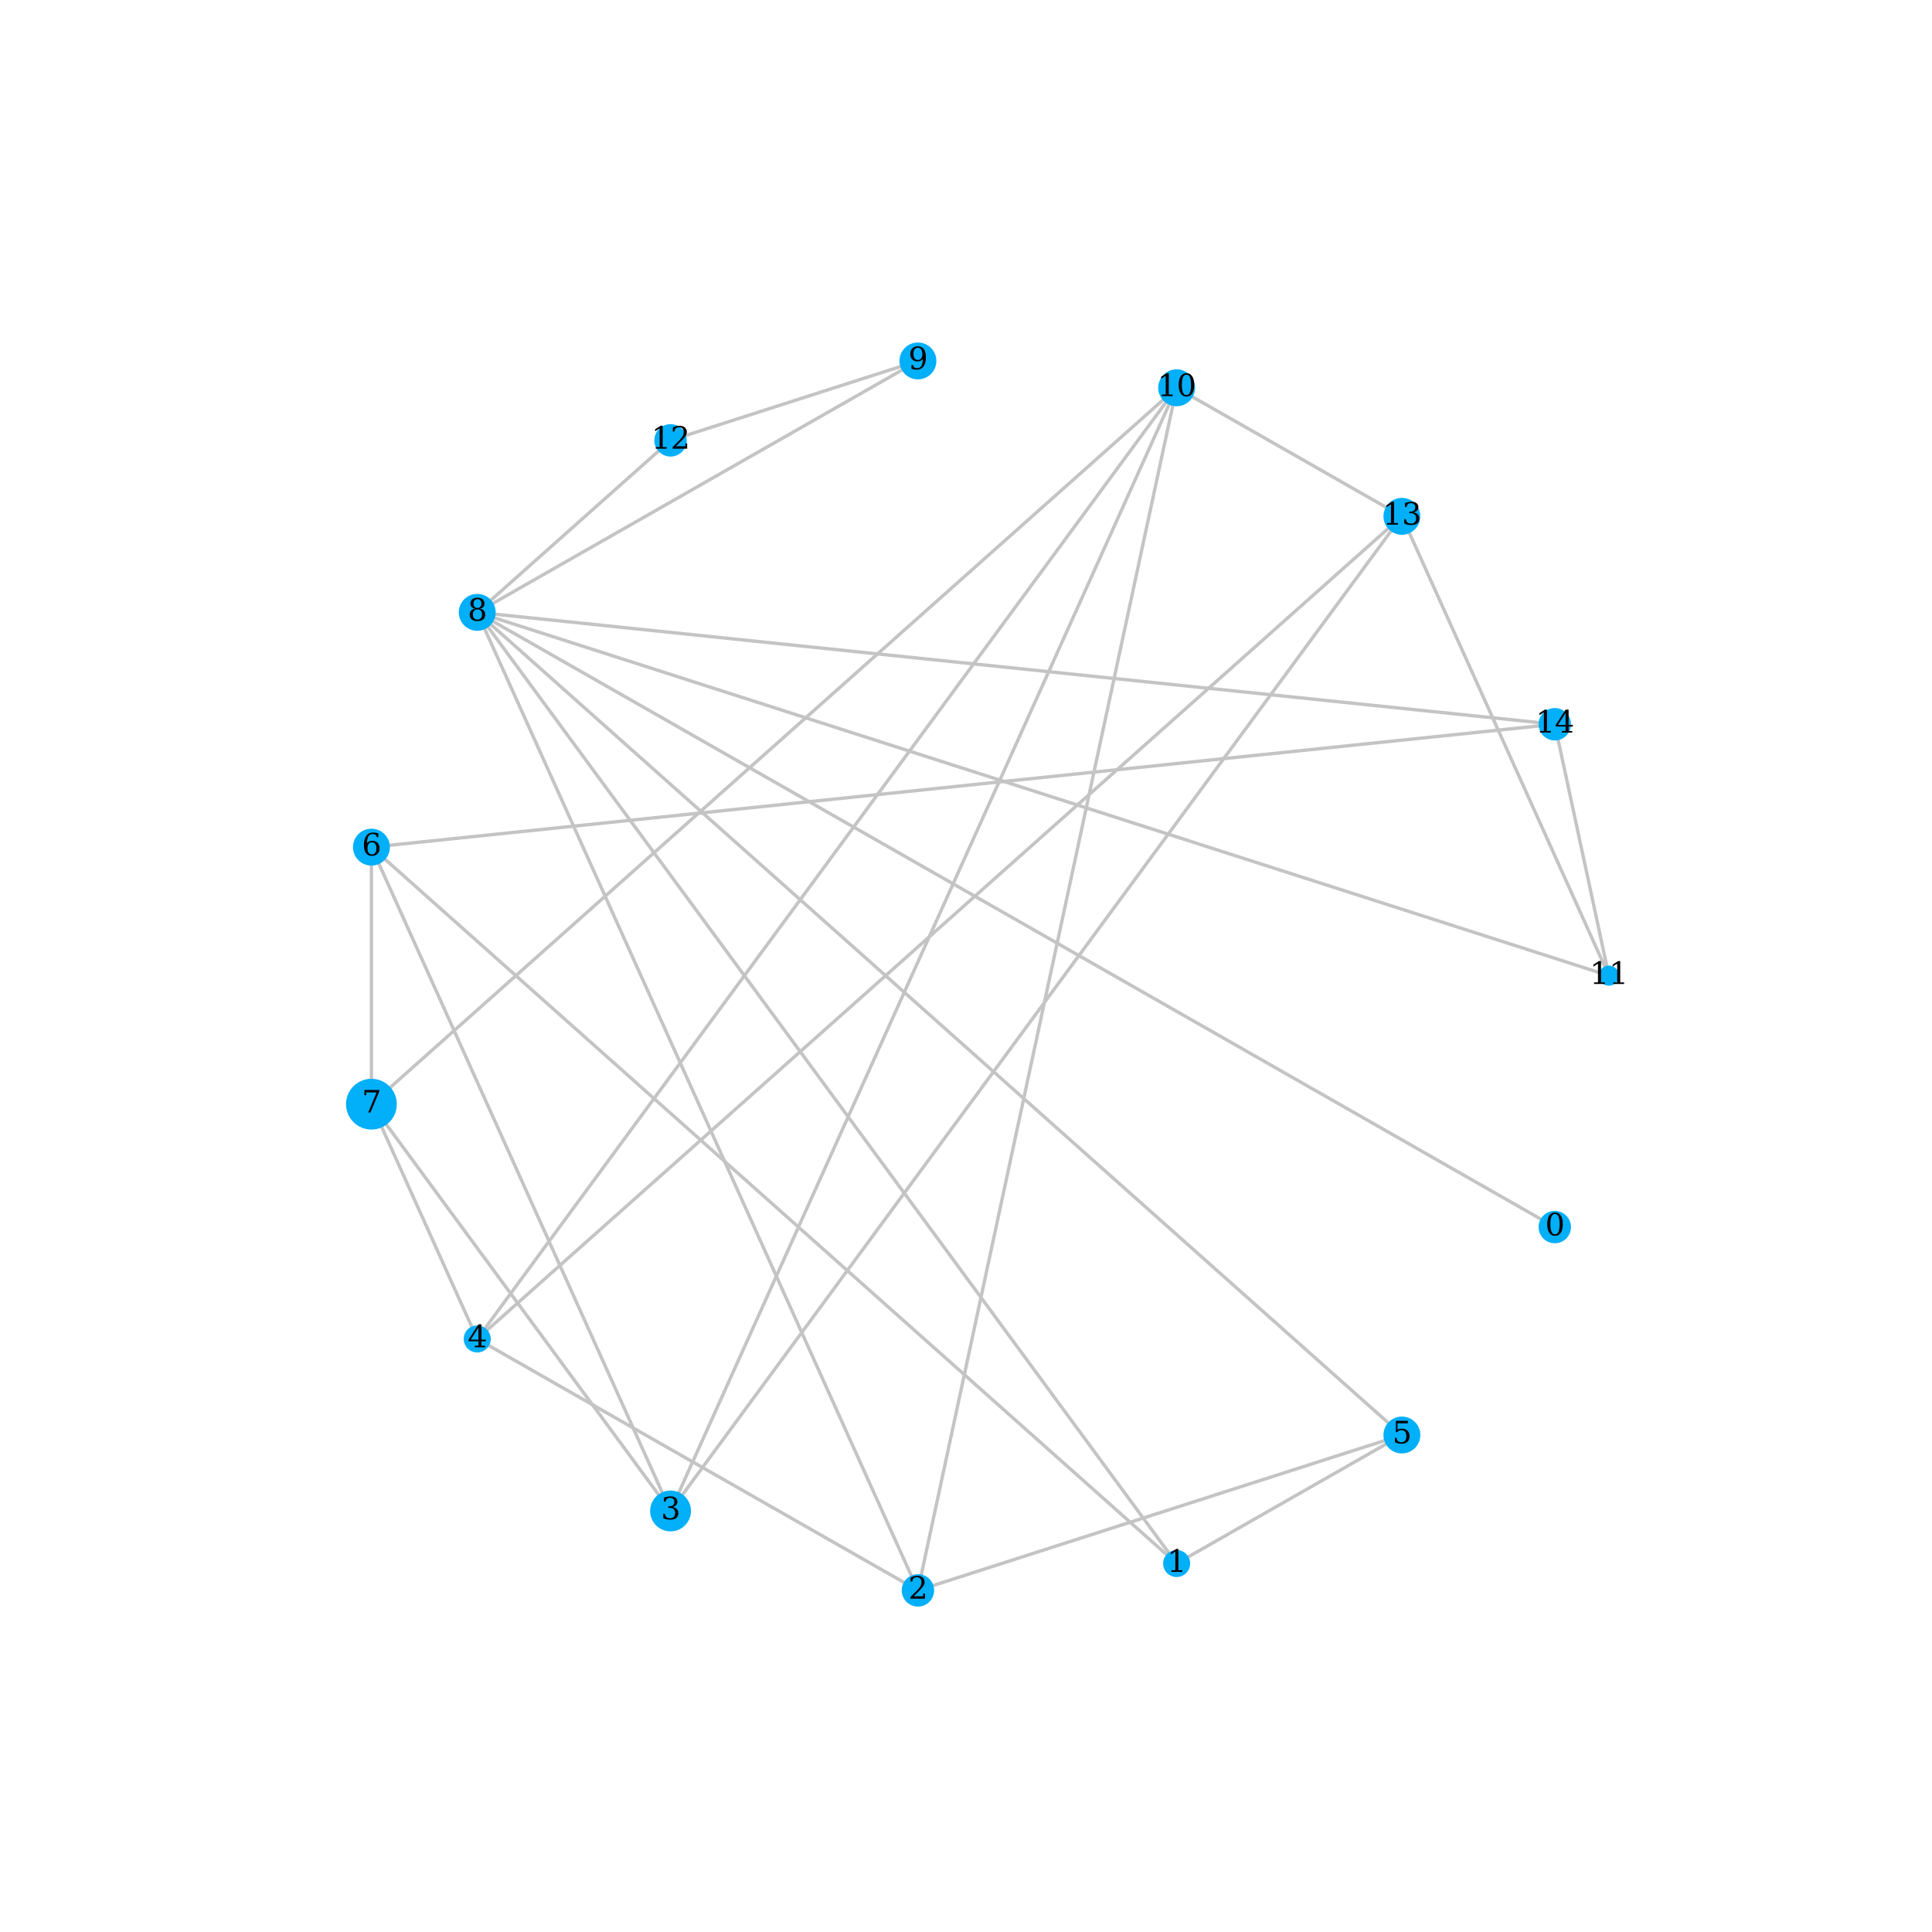 <?xml version="1.0" encoding="utf-8" standalone="no"?>
<!DOCTYPE svg PUBLIC "-//W3C//DTD SVG 1.1//EN"
  "http://www.w3.org/Graphics/SVG/1.1/DTD/svg11.dtd">
<svg xmlns:xlink="http://www.w3.org/1999/xlink" width="576pt" height="576pt" viewBox="0 0 576 576" xmlns="http://www.w3.org/2000/svg" version="1.1">
 <defs>
  <style type="text/css">*{stroke-linejoin: round; stroke-linecap: butt}</style>
 </defs>
 <g id="figure_1">
  <g id="patch_1">
   <path d="M 0 576 
L 576 576 
L 576 0 
L 0 0 
L 0 576 
z
" style="fill: none"/>
  </g>
  <g id="axes_1">
   <g id="LineCollection_1">
    <path d="M 479.663 290.88 
L 463.539 215.926 
" clip-path="url(#p269594ada7)" style="fill: none; stroke: #c4c4c4"/>
    <path d="M 479.663 290.88 
L 417.955 153.932 
" clip-path="url(#p269594ada7)" style="fill: none; stroke: #c4c4c4"/>
    <path d="M 479.663 290.88 
L 142.28 182.562 
" clip-path="url(#p269594ada7)" style="fill: none; stroke: #c4c4c4"/>
    <path d="M 463.539 215.926 
L 142.28 182.562 
" clip-path="url(#p269594ada7)" style="fill: none; stroke: #c4c4c4"/>
    <path d="M 463.539 215.926 
L 110.737 252.566 
" clip-path="url(#p269594ada7)" style="fill: none; stroke: #c4c4c4"/>
    <path d="M 417.955 153.932 
L 350.794 115.617 
" clip-path="url(#p269594ada7)" style="fill: none; stroke: #c4c4c4"/>
    <path d="M 417.955 153.932 
L 142.28 399.198 
" clip-path="url(#p269594ada7)" style="fill: none; stroke: #c4c4c4"/>
    <path d="M 417.955 153.932 
L 199.912 450.473 
" clip-path="url(#p269594ada7)" style="fill: none; stroke: #c4c4c4"/>
    <path d="M 350.794 115.617 
L 142.28 399.198 
" clip-path="url(#p269594ada7)" style="fill: none; stroke: #c4c4c4"/>
    <path d="M 350.794 115.617 
L 199.912 450.473 
" clip-path="url(#p269594ada7)" style="fill: none; stroke: #c4c4c4"/>
    <path d="M 350.794 115.617 
L 110.737 329.194 
" clip-path="url(#p269594ada7)" style="fill: none; stroke: #c4c4c4"/>
    <path d="M 350.794 115.617 
L 273.668 474.153 
" clip-path="url(#p269594ada7)" style="fill: none; stroke: #c4c4c4"/>
    <path d="M 273.668 107.607 
L 199.912 131.287 
" clip-path="url(#p269594ada7)" style="fill: none; stroke: #c4c4c4"/>
    <path d="M 273.668 107.607 
L 142.28 182.562 
" clip-path="url(#p269594ada7)" style="fill: none; stroke: #c4c4c4"/>
    <path d="M 199.912 131.287 
L 142.28 182.562 
" clip-path="url(#p269594ada7)" style="fill: none; stroke: #c4c4c4"/>
    <path d="M 142.28 182.562 
L 273.668 474.153 
" clip-path="url(#p269594ada7)" style="fill: none; stroke: #c4c4c4"/>
    <path d="M 142.28 182.562 
L 350.794 466.143 
" clip-path="url(#p269594ada7)" style="fill: none; stroke: #c4c4c4"/>
    <path d="M 142.28 182.562 
L 463.539 365.834 
" clip-path="url(#p269594ada7)" style="fill: none; stroke: #c4c4c4"/>
    <path d="M 142.28 182.562 
L 417.956 427.828 
" clip-path="url(#p269594ada7)" style="fill: none; stroke: #c4c4c4"/>
    <path d="M 110.737 252.566 
L 110.737 329.194 
" clip-path="url(#p269594ada7)" style="fill: none; stroke: #c4c4c4"/>
    <path d="M 110.737 252.566 
L 199.912 450.473 
" clip-path="url(#p269594ada7)" style="fill: none; stroke: #c4c4c4"/>
    <path d="M 110.737 252.566 
L 350.794 466.143 
" clip-path="url(#p269594ada7)" style="fill: none; stroke: #c4c4c4"/>
    <path d="M 110.737 329.194 
L 142.28 399.198 
" clip-path="url(#p269594ada7)" style="fill: none; stroke: #c4c4c4"/>
    <path d="M 110.737 329.194 
L 199.912 450.473 
" clip-path="url(#p269594ada7)" style="fill: none; stroke: #c4c4c4"/>
    <path d="M 142.28 399.198 
L 273.668 474.153 
" clip-path="url(#p269594ada7)" style="fill: none; stroke: #c4c4c4"/>
    <path d="M 273.668 474.153 
L 417.956 427.828 
" clip-path="url(#p269594ada7)" style="fill: none; stroke: #c4c4c4"/>
    <path d="M 350.794 466.143 
L 417.956 427.828 
" clip-path="url(#p269594ada7)" style="fill: none; stroke: #c4c4c4"/>
   </g>
   <g id="PathCollection_1">
    <path d="M 479.663 293.38 
C 480.326 293.38 480.962 293.117 481.431 292.648 
C 481.899 292.179 482.163 291.543 482.163 290.88 
C 482.163 290.217 481.899 289.581 481.431 289.112 
C 480.962 288.643 480.326 288.38 479.663 288.38 
C 479 288.38 478.364 288.643 477.895 289.112 
C 477.426 289.581 477.163 290.217 477.163 290.88 
C 477.163 291.543 477.426 292.179 477.895 292.648 
C 478.364 293.117 479 293.38 479.663 293.38 
z
" clip-path="url(#p269594ada7)" style="fill: #02aff9; stroke: #02aff9"/>
    <path d="M 463.539 220.256 
C 464.687 220.256 465.789 219.8 466.601 218.988 
C 467.413 218.176 467.869 217.074 467.869 215.926 
C 467.869 214.777 467.413 213.676 466.601 212.864 
C 465.789 212.052 464.687 211.596 463.539 211.596 
C 462.391 211.596 461.289 212.052 460.477 212.864 
C 459.665 213.676 459.209 214.777 459.209 215.926 
C 459.209 217.074 459.665 218.176 460.477 218.988 
C 461.289 219.8 462.391 220.256 463.539 220.256 
z
" clip-path="url(#p269594ada7)" style="fill: #02aff9; stroke: #02aff9"/>
    <path d="M 417.955 158.932 
C 419.281 158.932 420.553 158.405 421.491 157.467 
C 422.429 156.529 422.955 155.258 422.955 153.932 
C 422.955 152.606 422.429 151.334 421.491 150.396 
C 420.553 149.458 419.281 148.932 417.955 148.932 
C 416.629 148.932 415.358 149.458 414.42 150.396 
C 413.482 151.334 412.955 152.606 412.955 153.932 
C 412.955 155.258 413.482 156.529 414.42 157.467 
C 415.358 158.405 416.629 158.932 417.955 158.932 
z
" clip-path="url(#p269594ada7)" style="fill: #02aff9; stroke: #02aff9"/>
    <path d="M 350.794 120.617 
C 352.12 120.617 353.392 120.09 354.33 119.153 
C 355.267 118.215 355.794 116.943 355.794 115.617 
C 355.794 114.291 355.267 113.019 354.33 112.082 
C 353.392 111.144 352.12 110.617 350.794 110.617 
C 349.468 110.617 348.196 111.144 347.259 112.082 
C 346.321 113.019 345.794 114.291 345.794 115.617 
C 345.794 116.943 346.321 118.215 347.259 119.153 
C 348.196 120.09 349.468 120.617 350.794 120.617 
z
" clip-path="url(#p269594ada7)" style="fill: #02aff9; stroke: #02aff9"/>
    <path d="M 273.668 112.607 
C 274.994 112.607 276.266 112.08 277.203 111.143 
C 278.141 110.205 278.668 108.933 278.668 107.607 
C 278.668 106.281 278.141 105.009 277.203 104.072 
C 276.266 103.134 274.994 102.607 273.668 102.607 
C 272.342 102.607 271.07 103.134 270.132 104.072 
C 269.194 105.009 268.668 106.281 268.668 107.607 
C 268.668 108.933 269.194 110.205 270.132 111.143 
C 271.07 112.08 272.342 112.607 273.668 112.607 
z
" clip-path="url(#p269594ada7)" style="fill: #02aff9; stroke: #02aff9"/>
    <path d="M 199.912 135.617 
C 201.06 135.617 202.162 135.161 202.974 134.349 
C 203.786 133.537 204.242 132.435 204.242 131.287 
C 204.242 130.139 203.786 129.037 202.974 128.225 
C 202.162 127.413 201.06 126.957 199.912 126.957 
C 198.764 126.957 197.662 127.413 196.85 128.225 
C 196.038 129.037 195.582 130.139 195.582 131.287 
C 195.582 132.435 196.038 133.537 196.85 134.349 
C 197.662 135.161 198.764 135.617 199.912 135.617 
z
" clip-path="url(#p269594ada7)" style="fill: #02aff9; stroke: #02aff9"/>
    <path d="M 142.28 187.562 
C 143.606 187.562 144.878 187.035 145.816 186.097 
C 146.753 185.16 147.28 183.888 147.28 182.562 
C 147.28 181.236 146.753 179.964 145.816 179.026 
C 144.878 178.088 143.606 177.562 142.28 177.562 
C 140.954 177.562 139.682 178.088 138.745 179.026 
C 137.807 179.964 137.28 181.236 137.28 182.562 
C 137.28 183.888 137.807 185.16 138.745 186.097 
C 139.682 187.035 140.954 187.562 142.28 187.562 
z
" clip-path="url(#p269594ada7)" style="fill: #02aff9; stroke: #02aff9"/>
    <path d="M 110.737 257.566 
C 112.063 257.566 113.335 257.039 114.273 256.101 
C 115.21 255.163 115.737 253.892 115.737 252.566 
C 115.737 251.24 115.21 249.968 114.273 249.03 
C 113.335 248.092 112.063 247.566 110.737 247.566 
C 109.411 247.566 108.139 248.092 107.202 249.03 
C 106.264 249.968 105.737 251.24 105.737 252.566 
C 105.737 253.892 106.264 255.163 107.202 256.101 
C 108.139 257.039 109.411 257.566 110.737 257.566 
z
" clip-path="url(#p269594ada7)" style="fill: #02aff9; stroke: #02aff9"/>
    <path d="M 110.737 336.266 
C 112.612 336.266 114.411 335.52 115.737 334.194 
C 117.063 332.868 117.808 331.07 117.808 329.194 
C 117.808 327.319 117.063 325.52 115.737 324.194 
C 114.411 322.868 112.612 322.123 110.737 322.123 
C 108.862 322.123 107.063 322.868 105.737 324.194 
C 104.411 325.52 103.666 327.319 103.666 329.194 
C 103.666 331.07 104.411 332.868 105.737 334.194 
C 107.063 335.52 108.862 336.266 110.737 336.266 
z
" clip-path="url(#p269594ada7)" style="fill: #02aff9; stroke: #02aff9"/>
    <path d="M 142.28 402.734 
C 143.218 402.734 144.117 402.361 144.78 401.698 
C 145.443 401.035 145.816 400.136 145.816 399.198 
C 145.816 398.261 145.443 397.361 144.78 396.698 
C 144.117 396.035 143.218 395.663 142.28 395.663 
C 141.343 395.663 140.443 396.035 139.78 396.698 
C 139.117 397.361 138.745 398.261 138.745 399.198 
C 138.745 400.136 139.117 401.035 139.78 401.698 
C 140.443 402.361 141.343 402.734 142.28 402.734 
z
" clip-path="url(#p269594ada7)" style="fill: #02aff9; stroke: #02aff9"/>
    <path d="M 199.912 456.063 
C 201.395 456.063 202.817 455.474 203.865 454.426 
C 204.913 453.378 205.502 451.956 205.502 450.473 
C 205.502 448.991 204.913 447.569 203.865 446.52 
C 202.817 445.472 201.395 444.883 199.912 444.883 
C 198.429 444.883 197.007 445.472 195.959 446.52 
C 194.911 447.569 194.322 448.991 194.322 450.473 
C 194.322 451.956 194.911 453.378 195.959 454.426 
C 197.007 455.474 198.429 456.063 199.912 456.063 
z
" clip-path="url(#p269594ada7)" style="fill: #02aff9; stroke: #02aff9"/>
    <path d="M 273.668 478.483 
C 274.816 478.483 275.918 478.027 276.73 477.215 
C 277.542 476.403 277.998 475.301 277.998 474.153 
C 277.998 473.004 277.542 471.903 276.73 471.091 
C 275.918 470.279 274.816 469.823 273.668 469.823 
C 272.519 469.823 271.418 470.279 270.606 471.091 
C 269.794 471.903 269.338 473.004 269.338 474.153 
C 269.338 475.301 269.794 476.403 270.606 477.215 
C 271.418 478.027 272.519 478.483 273.668 478.483 
z
" clip-path="url(#p269594ada7)" style="fill: #02aff9; stroke: #02aff9"/>
    <path d="M 350.794 469.678 
C 351.732 469.678 352.631 469.306 353.294 468.643 
C 353.957 467.98 354.33 467.08 354.33 466.143 
C 354.33 465.205 353.957 464.306 353.294 463.643 
C 352.631 462.98 351.732 462.607 350.794 462.607 
C 349.856 462.607 348.957 462.98 348.294 463.643 
C 347.631 464.306 347.259 465.205 347.259 466.143 
C 347.259 467.08 347.631 467.98 348.294 468.643 
C 348.957 469.306 349.856 469.678 350.794 469.678 
z
" clip-path="url(#p269594ada7)" style="fill: #02aff9; stroke: #02aff9"/>
    <path d="M 417.956 432.828 
C 419.282 432.828 420.553 432.302 421.491 431.364 
C 422.429 430.426 422.956 429.154 422.956 427.828 
C 422.956 426.502 422.429 425.23 421.491 424.293 
C 420.553 423.355 419.282 422.828 417.956 422.828 
C 416.629 422.828 415.358 423.355 414.42 424.293 
C 413.482 425.23 412.956 426.502 412.956 427.828 
C 412.956 429.154 413.482 430.426 414.42 431.364 
C 415.358 432.302 416.629 432.828 417.956 432.828 
z
" clip-path="url(#p269594ada7)" style="fill: #02aff9; stroke: #02aff9"/>
    <path d="M 463.539 370.164 
C 464.687 370.164 465.789 369.708 466.601 368.896 
C 467.413 368.084 467.869 366.983 467.869 365.834 
C 467.869 364.686 467.413 363.584 466.601 362.772 
C 465.789 361.96 464.687 361.504 463.539 361.504 
C 462.391 361.504 461.289 361.96 460.477 362.772 
C 459.665 363.584 459.209 364.686 459.209 365.834 
C 459.209 366.983 459.665 368.084 460.477 368.896 
C 461.289 369.708 462.391 370.164 463.539 370.164 
z
" clip-path="url(#p269594ada7)" style="fill: #02aff9; stroke: #02aff9"/>
   </g>
   <g id="text_1">
    <g clip-path="url(#p269594ada7)">
     <!-- 11 -->
     <g transform="translate(473.937 293.363) scale(0.09 -0.09)">
      <defs>
       <path id="DejaVuSerif-31" d="M 909 0 
L 909 331 
L 1722 331 
L 1722 4213 
L 781 3603 
L 781 4013 
L 1919 4750 
L 2350 4750 
L 2350 331 
L 3163 331 
L 3163 0 
L 909 0 
z
" transform="scale(0.016)"/>
      </defs>
      <use xlink:href="#DejaVuSerif-31"/>
      <use xlink:href="#DejaVuSerif-31" x="63.623"/>
     </g>
    </g>
   </g>
   <g id="text_2">
    <g clip-path="url(#p269594ada7)">
     <!-- 14 -->
     <g transform="translate(457.813 218.409) scale(0.09 -0.09)">
      <defs>
       <path id="DejaVuSerif-34" d="M 2234 1581 
L 2234 4063 
L 641 1581 
L 2234 1581 
z
M 3609 0 
L 1484 0 
L 1484 331 
L 2234 331 
L 2234 1247 
L 197 1247 
L 197 1588 
L 2241 4750 
L 2859 4750 
L 2859 1581 
L 3750 1581 
L 3750 1247 
L 2859 1247 
L 2859 331 
L 3609 331 
L 3609 0 
z
" transform="scale(0.016)"/>
      </defs>
      <use xlink:href="#DejaVuSerif-31"/>
      <use xlink:href="#DejaVuSerif-34" x="63.623"/>
     </g>
    </g>
   </g>
   <g id="text_3">
    <g clip-path="url(#p269594ada7)">
     <!-- 13 -->
     <g transform="translate(412.229 156.415) scale(0.09 -0.09)">
      <defs>
       <path id="DejaVuSerif-33" d="M 622 4469 
Q 988 4606 1323 4678 
Q 1659 4750 1953 4750 
Q 2638 4750 3022 4454 
Q 3406 4159 3406 3634 
Q 3406 3213 3140 2930 
Q 2875 2647 2388 2547 
Q 2963 2466 3280 2130 
Q 3597 1794 3597 1259 
Q 3597 606 3158 257 
Q 2719 -91 1894 -91 
Q 1528 -91 1179 -12 
Q 831 66 488 225 
L 488 1131 
L 838 1131 
Q 869 681 1141 450 
Q 1413 219 1906 219 
Q 2384 219 2661 495 
Q 2938 772 2938 1253 
Q 2938 1803 2653 2086 
Q 2369 2369 1819 2369 
L 1522 2369 
L 1522 2688 
L 1678 2688 
Q 2225 2688 2498 2914 
Q 2772 3141 2772 3597 
Q 2772 4006 2547 4223 
Q 2322 4441 1900 4441 
Q 1478 4441 1245 4241 
Q 1013 4041 972 3647 
L 622 3647 
L 622 4469 
z
" transform="scale(0.016)"/>
      </defs>
      <use xlink:href="#DejaVuSerif-31"/>
      <use xlink:href="#DejaVuSerif-33" x="63.623"/>
     </g>
    </g>
   </g>
   <g id="text_4">
    <g clip-path="url(#p269594ada7)">
     <!-- 10 -->
     <g transform="translate(345.068 118.101) scale(0.09 -0.09)">
      <defs>
       <path id="DejaVuSerif-30" d="M 2034 219 
Q 2513 219 2750 744 
Q 2988 1269 2988 2328 
Q 2988 3391 2750 3916 
Q 2513 4441 2034 4441 
Q 1556 4441 1318 3916 
Q 1081 3391 1081 2328 
Q 1081 1269 1318 744 
Q 1556 219 2034 219 
z
M 2034 -91 
Q 1275 -91 848 546 
Q 422 1184 422 2328 
Q 422 3475 848 4112 
Q 1275 4750 2034 4750 
Q 2797 4750 3222 4112 
Q 3647 3475 3647 2328 
Q 3647 1184 3222 546 
Q 2797 -91 2034 -91 
z
" transform="scale(0.016)"/>
      </defs>
      <use xlink:href="#DejaVuSerif-31"/>
      <use xlink:href="#DejaVuSerif-30" x="63.623"/>
     </g>
    </g>
   </g>
   <g id="text_5">
    <g clip-path="url(#p269594ada7)">
     <!-- 9 -->
     <g transform="translate(270.805 110.091) scale(0.09 -0.09)">
      <defs>
       <path id="DejaVuSerif-39" d="M 2994 2091 
Q 2784 1856 2512 1740 
Q 2241 1625 1900 1625 
Q 1206 1625 804 2044 
Q 403 2463 403 3188 
Q 403 3897 839 4323 
Q 1275 4750 2003 4750 
Q 2794 4750 3217 4161 
Q 3641 3572 3641 2478 
Q 3641 1253 3137 581 
Q 2634 -91 1722 -91 
Q 1475 -91 1203 -44 
Q 931 3 647 97 
L 647 872 
L 997 872 
Q 1038 556 1241 387 
Q 1444 219 1784 219 
Q 2391 219 2687 676 
Q 2984 1134 2994 2091 
z
M 1978 4441 
Q 1534 4441 1298 4117 
Q 1063 3794 1063 3188 
Q 1063 2581 1298 2256 
Q 1534 1931 1978 1931 
Q 2422 1931 2658 2245 
Q 2894 2559 2894 3150 
Q 2894 3772 2656 4106 
Q 2419 4441 1978 4441 
z
" transform="scale(0.016)"/>
      </defs>
      <use xlink:href="#DejaVuSerif-39"/>
     </g>
    </g>
   </g>
   <g id="text_6">
    <g clip-path="url(#p269594ada7)">
     <!-- 12 -->
     <g transform="translate(194.186 133.77) scale(0.09 -0.09)">
      <defs>
       <path id="DejaVuSerif-32" d="M 819 3553 
L 469 3553 
L 469 4384 
Q 803 4563 1142 4656 
Q 1481 4750 1806 4750 
Q 2534 4750 2956 4397 
Q 3378 4044 3378 3438 
Q 3378 2753 2422 1800 
Q 2347 1728 2309 1691 
L 1131 513 
L 3078 513 
L 3078 1088 
L 3444 1088 
L 3444 0 
L 434 0 
L 434 341 
L 1850 1753 
Q 2319 2222 2519 2614 
Q 2719 3006 2719 3438 
Q 2719 3909 2473 4175 
Q 2228 4441 1797 4441 
Q 1350 4441 1106 4219 
Q 863 3997 819 3553 
z
" transform="scale(0.016)"/>
      </defs>
      <use xlink:href="#DejaVuSerif-31"/>
      <use xlink:href="#DejaVuSerif-32" x="63.623"/>
     </g>
    </g>
   </g>
   <g id="text_7">
    <g clip-path="url(#p269594ada7)">
     <!-- 8 -->
     <g transform="translate(139.417 185.045) scale(0.09 -0.09)">
      <defs>
       <path id="DejaVuSerif-38" d="M 2981 1275 
Q 2981 1775 2732 2051 
Q 2484 2328 2034 2328 
Q 1584 2328 1336 2051 
Q 1088 1775 1088 1275 
Q 1088 772 1336 495 
Q 1584 219 2034 219 
Q 2484 219 2732 495 
Q 2981 772 2981 1275 
z
M 2853 3541 
Q 2853 3966 2637 4203 
Q 2422 4441 2034 4441 
Q 1650 4441 1433 4203 
Q 1216 3966 1216 3541 
Q 1216 3113 1433 2875 
Q 1650 2638 2034 2638 
Q 2422 2638 2637 2875 
Q 2853 3113 2853 3541 
z
M 2516 2484 
Q 3047 2413 3344 2092 
Q 3641 1772 3641 1275 
Q 3641 619 3225 264 
Q 2809 -91 2034 -91 
Q 1263 -91 845 264 
Q 428 619 428 1275 
Q 428 1772 725 2092 
Q 1022 2413 1556 2484 
Q 1084 2569 832 2842 
Q 581 3116 581 3541 
Q 581 4103 968 4426 
Q 1356 4750 2034 4750 
Q 2713 4750 3100 4426 
Q 3488 4103 3488 3541 
Q 3488 3116 3236 2842 
Q 2984 2569 2516 2484 
z
" transform="scale(0.016)"/>
      </defs>
      <use xlink:href="#DejaVuSerif-38"/>
     </g>
    </g>
   </g>
   <g id="text_8">
    <g clip-path="url(#p269594ada7)">
     <!-- 6 -->
     <g transform="translate(107.874 255.049) scale(0.09 -0.09)">
      <defs>
       <path id="DejaVuSerif-36" d="M 2094 219 
Q 2534 219 2771 542 
Q 3009 866 3009 1472 
Q 3009 2078 2771 2401 
Q 2534 2725 2094 2725 
Q 1647 2725 1412 2412 
Q 1178 2100 1178 1509 
Q 1178 888 1415 553 
Q 1653 219 2094 219 
z
M 1075 2569 
Q 1288 2803 1556 2918 
Q 1825 3034 2163 3034 
Q 2859 3034 3264 2615 
Q 3669 2197 3669 1472 
Q 3669 763 3233 336 
Q 2797 -91 2069 -91 
Q 1278 -91 853 498 
Q 428 1088 428 2181 
Q 428 3406 931 4078 
Q 1434 4750 2350 4750 
Q 2597 4750 2869 4703 
Q 3141 4656 3425 4563 
L 3425 3794 
L 3072 3794 
Q 3034 4109 2831 4275 
Q 2628 4441 2284 4441 
Q 1678 4441 1381 3981 
Q 1084 3522 1075 2569 
z
" transform="scale(0.016)"/>
      </defs>
      <use xlink:href="#DejaVuSerif-36"/>
     </g>
    </g>
   </g>
   <g id="text_9">
    <g clip-path="url(#p269594ada7)">
     <!-- 7 -->
     <g transform="translate(107.874 331.678) scale(0.09 -0.09)">
      <defs>
       <path id="DejaVuSerif-37" d="M 3609 4347 
L 1784 0 
L 1319 0 
L 3059 4153 
L 903 4153 
L 903 3578 
L 538 3578 
L 538 4666 
L 3609 4666 
L 3609 4347 
z
" transform="scale(0.016)"/>
      </defs>
      <use xlink:href="#DejaVuSerif-37"/>
     </g>
    </g>
   </g>
   <g id="text_10">
    <g clip-path="url(#p269594ada7)">
     <!-- 4 -->
     <g transform="translate(139.417 401.682) scale(0.09 -0.09)">
      <use xlink:href="#DejaVuSerif-34"/>
     </g>
    </g>
   </g>
   <g id="text_11">
    <g clip-path="url(#p269594ada7)">
     <!-- 3 -->
     <g transform="translate(197.049 452.957) scale(0.09 -0.09)">
      <use xlink:href="#DejaVuSerif-33"/>
     </g>
    </g>
   </g>
   <g id="text_12">
    <g clip-path="url(#p269594ada7)">
     <!-- 2 -->
     <g transform="translate(270.805 476.636) scale(0.09 -0.09)">
      <use xlink:href="#DejaVuSerif-32"/>
     </g>
    </g>
   </g>
   <g id="text_13">
    <g clip-path="url(#p269594ada7)">
     <!-- 1 -->
     <g transform="translate(347.931 468.626) scale(0.09 -0.09)">
      <use xlink:href="#DejaVuSerif-31"/>
     </g>
    </g>
   </g>
   <g id="text_14">
    <g clip-path="url(#p269594ada7)">
     <!-- 5 -->
     <g transform="translate(415.092 430.312) scale(0.09 -0.09)">
      <defs>
       <path id="DejaVuSerif-35" d="M 3219 4666 
L 3219 4153 
L 1081 4153 
L 1081 2816 
Q 1244 2928 1461 2984 
Q 1678 3041 1947 3041 
Q 2703 3041 3140 2622 
Q 3578 2203 3578 1478 
Q 3578 738 3136 323 
Q 2694 -91 1894 -91 
Q 1572 -91 1234 -12 
Q 897 66 544 225 
L 544 1131 
L 897 1131 
Q 925 688 1179 453 
Q 1434 219 1894 219 
Q 2388 219 2653 544 
Q 2919 869 2919 1478 
Q 2919 2084 2655 2407 
Q 2391 2731 1894 2731 
Q 1613 2731 1398 2631 
Q 1184 2531 1019 2322 
L 750 2322 
L 750 4666 
L 3219 4666 
z
" transform="scale(0.016)"/>
      </defs>
      <use xlink:href="#DejaVuSerif-35"/>
     </g>
    </g>
   </g>
   <g id="text_15">
    <g clip-path="url(#p269594ada7)">
     <!-- 0 -->
     <g transform="translate(460.676 368.318) scale(0.09 -0.09)">
      <use xlink:href="#DejaVuSerif-30"/>
     </g>
    </g>
   </g>
  </g>
 </g>
 <defs>
  <clipPath id="p269594ada7">
   <rect x="72" y="69.12" width="446.4" height="443.52"/>
  </clipPath>
 </defs>
</svg>

